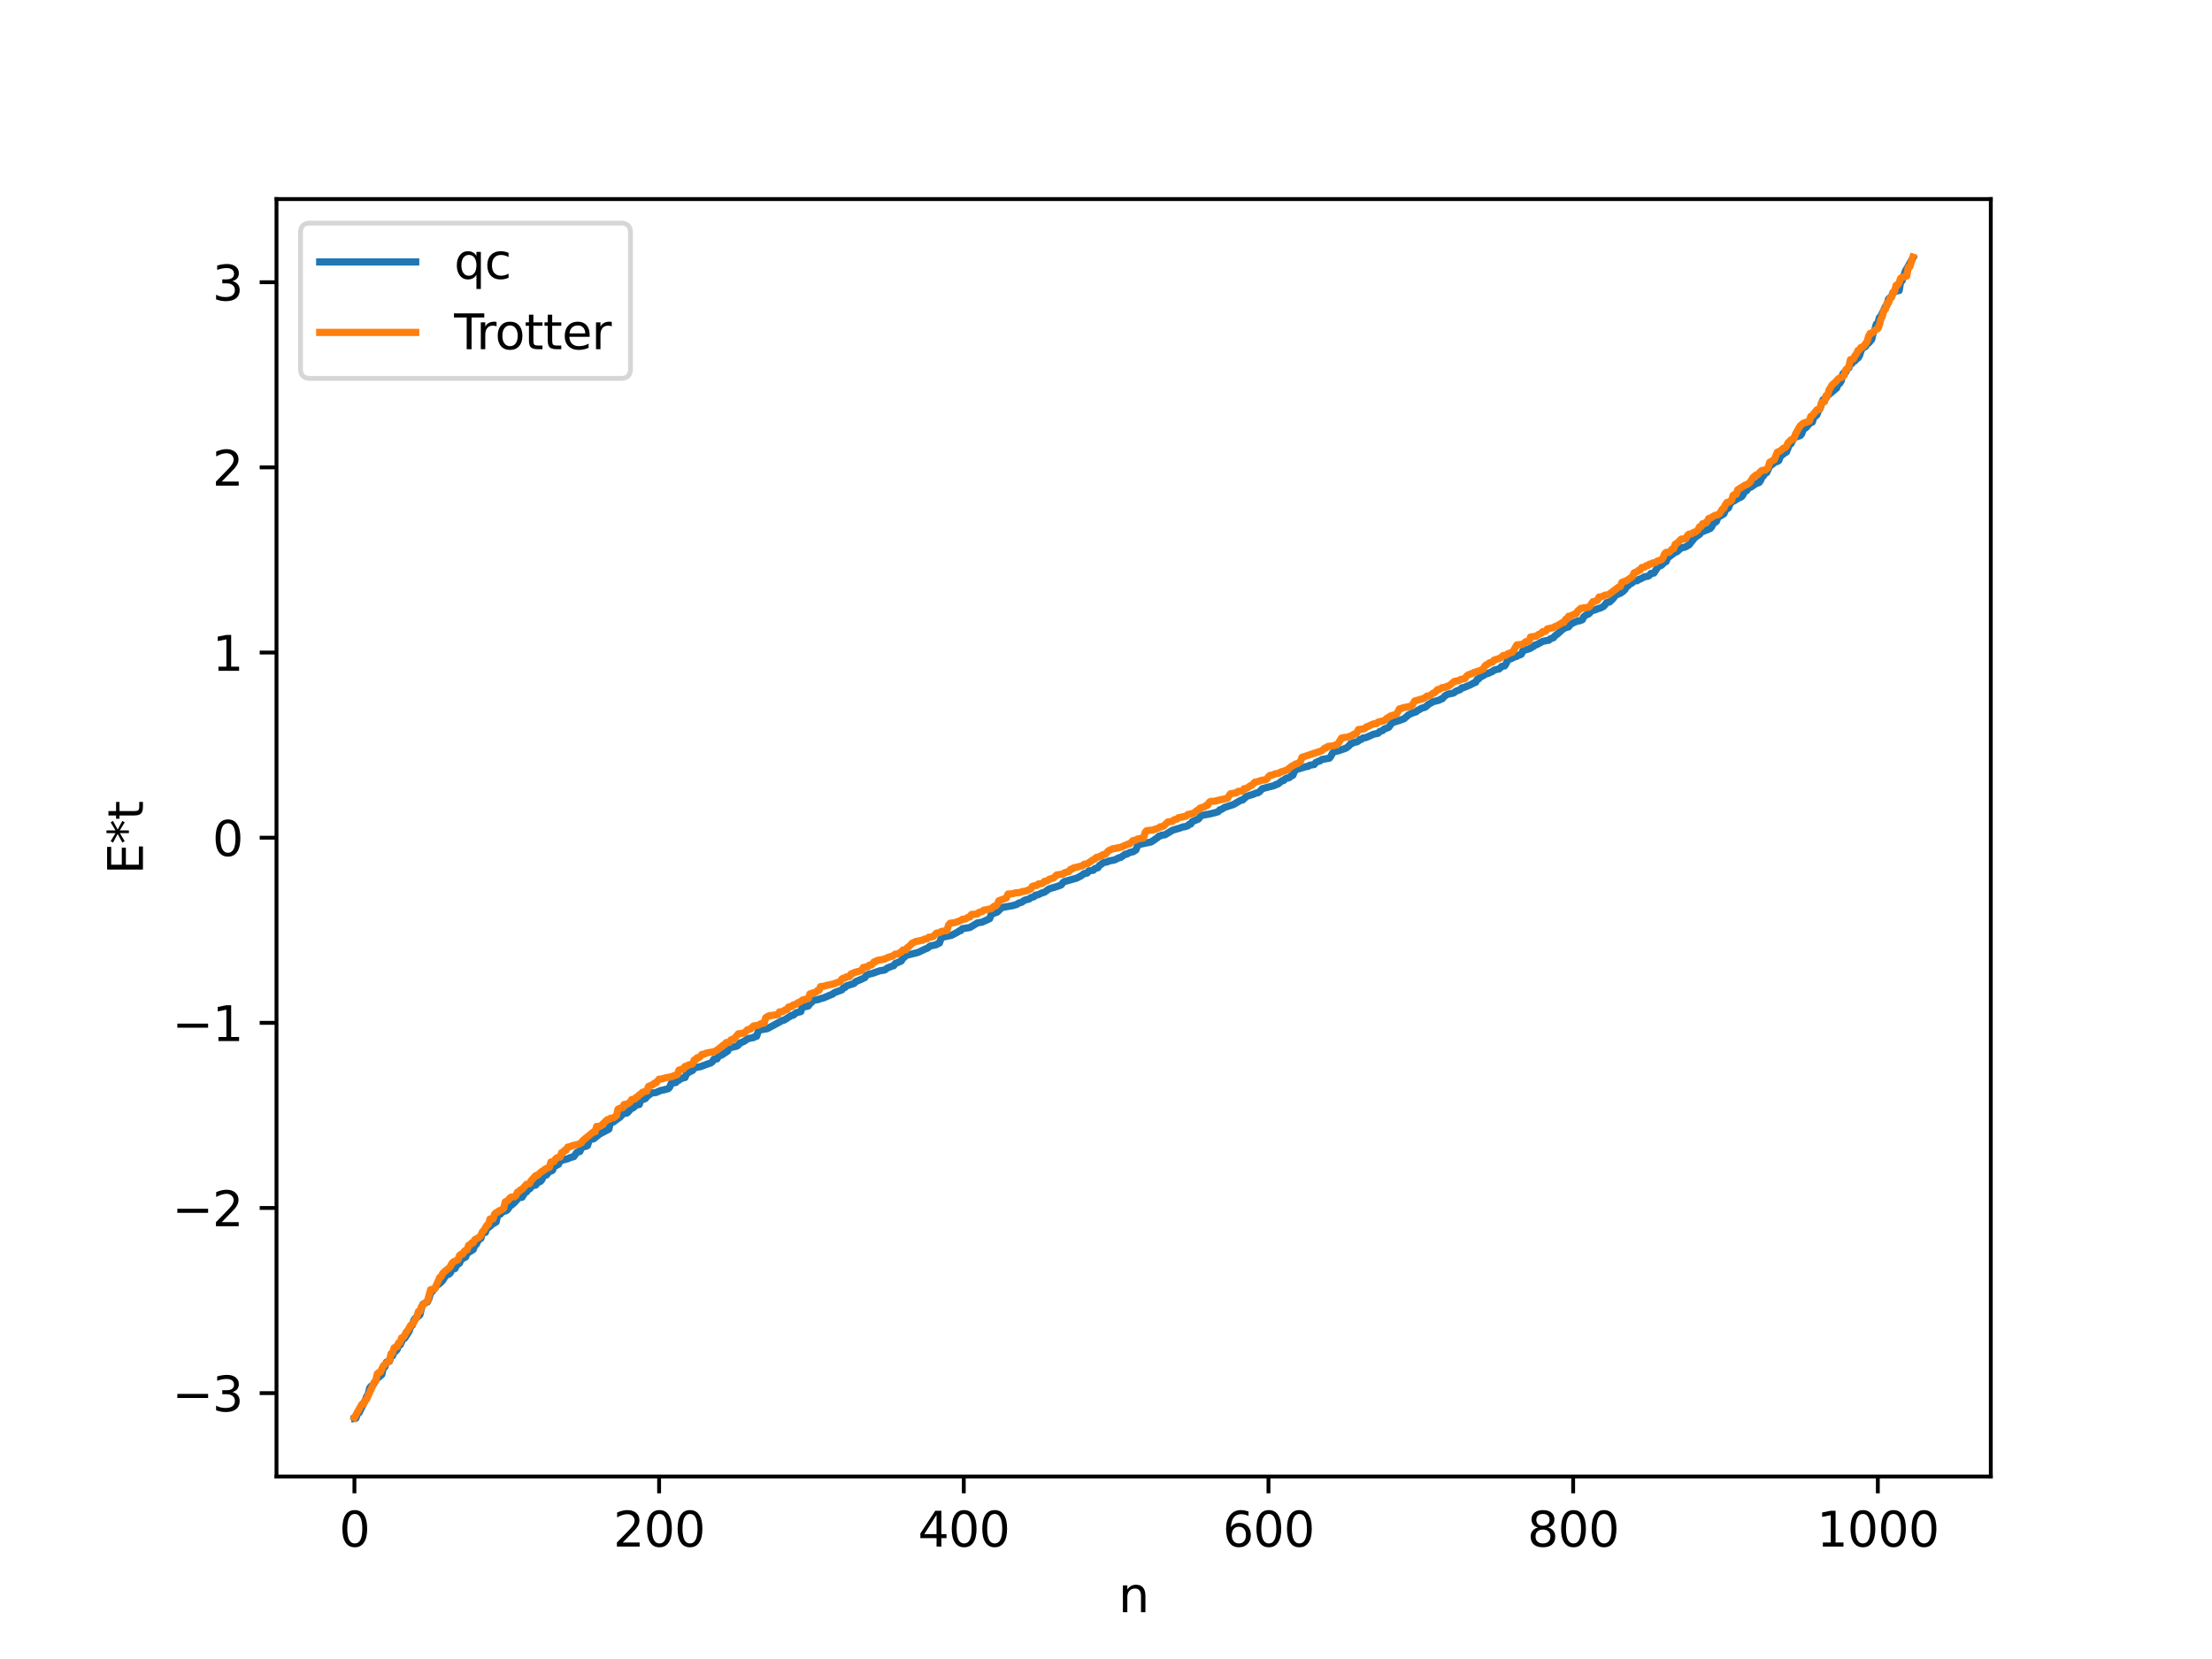 <?xml version="1.0" encoding="utf-8" standalone="no"?>
<!DOCTYPE svg PUBLIC "-//W3C//DTD SVG 1.1//EN"
  "http://www.w3.org/Graphics/SVG/1.1/DTD/svg11.dtd">
<svg xmlns:xlink="http://www.w3.org/1999/xlink" width="460.8pt" height="345.6pt" viewBox="0 0 460.8 345.6" xmlns="http://www.w3.org/2000/svg" version="1.1">
 <defs>
  <style type="text/css">*{stroke-linejoin: round; stroke-linecap: butt}</style>
 </defs>
 <g id="figure_1">
  <g id="patch_1">
   <path d="M 0 345.6 
L 460.8 345.6 
L 460.8 0 
L 0 0 
z
" style="fill: #ffffff"/>
  </g>
  <g id="axes_1">
   <g id="patch_2">
    <path d="M 57.6 307.584 
L 414.72 307.584 
L 414.72 41.472 
L 57.6 41.472 
z
" style="fill: #ffffff"/>
   </g>
   <g id="matplotlib.axis_1">
    <g id="xtick_1">
     <g id="line2d_1">
      <defs>
       <path id="m47022ada2e" d="M 0 0 
L 0 3.5 
" style="stroke: #000000; stroke-width: 0.8"/>
      </defs>
      <g>
       <use xlink:href="#m47022ada2e" x="73.833" y="307.584" style="stroke: #000000; stroke-width: 0.8"/>
      </g>
     </g>
     <g id="text_1">
      <!-- 0 -->
      <g transform="translate(70.651 322.182) scale(0.1 -0.1)">
       <defs>
        <path id="DejaVuSans-30" d="M 2034 4250 
Q 1547 4250 1301 3770 
Q 1056 3291 1056 2328 
Q 1056 1369 1301 889 
Q 1547 409 2034 409 
Q 2525 409 2770 889 
Q 3016 1369 3016 2328 
Q 3016 3291 2770 3770 
Q 2525 4250 2034 4250 
z
M 2034 4750 
Q 2819 4750 3233 4129 
Q 3647 3509 3647 2328 
Q 3647 1150 3233 529 
Q 2819 -91 2034 -91 
Q 1250 -91 836 529 
Q 422 1150 422 2328 
Q 422 3509 836 4129 
Q 1250 4750 2034 4750 
z
" transform="scale(0.016)"/>
       </defs>
       <use xlink:href="#DejaVuSans-30"/>
      </g>
     </g>
    </g>
    <g id="xtick_2">
     <g id="line2d_2">
      <g>
       <use xlink:href="#m47022ada2e" x="137.304" y="307.584" style="stroke: #000000; stroke-width: 0.8"/>
      </g>
     </g>
     <g id="text_2">
      <!-- 200 -->
      <g transform="translate(127.76 322.182) scale(0.1 -0.1)">
       <defs>
        <path id="DejaVuSans-32" d="M 1228 531 
L 3431 531 
L 3431 0 
L 469 0 
L 469 531 
Q 828 903 1448 1529 
Q 2069 2156 2228 2338 
Q 2531 2678 2651 2914 
Q 2772 3150 2772 3378 
Q 2772 3750 2511 3984 
Q 2250 4219 1831 4219 
Q 1534 4219 1204 4116 
Q 875 4013 500 3803 
L 500 4441 
Q 881 4594 1212 4672 
Q 1544 4750 1819 4750 
Q 2544 4750 2975 4387 
Q 3406 4025 3406 3419 
Q 3406 3131 3298 2873 
Q 3191 2616 2906 2266 
Q 2828 2175 2409 1742 
Q 1991 1309 1228 531 
z
" transform="scale(0.016)"/>
       </defs>
       <use xlink:href="#DejaVuSans-32"/>
       <use xlink:href="#DejaVuSans-30" x="63.623"/>
       <use xlink:href="#DejaVuSans-30" x="127.246"/>
      </g>
     </g>
    </g>
    <g id="xtick_3">
     <g id="line2d_3">
      <g>
       <use xlink:href="#m47022ada2e" x="200.775" y="307.584" style="stroke: #000000; stroke-width: 0.8"/>
      </g>
     </g>
     <g id="text_3">
      <!-- 400 -->
      <g transform="translate(191.231 322.182) scale(0.1 -0.1)">
       <defs>
        <path id="DejaVuSans-34" d="M 2419 4116 
L 825 1625 
L 2419 1625 
L 2419 4116 
z
M 2253 4666 
L 3047 4666 
L 3047 1625 
L 3713 1625 
L 3713 1100 
L 3047 1100 
L 3047 0 
L 2419 0 
L 2419 1100 
L 313 1100 
L 313 1709 
L 2253 4666 
z
" transform="scale(0.016)"/>
       </defs>
       <use xlink:href="#DejaVuSans-34"/>
       <use xlink:href="#DejaVuSans-30" x="63.623"/>
       <use xlink:href="#DejaVuSans-30" x="127.246"/>
      </g>
     </g>
    </g>
    <g id="xtick_4">
     <g id="line2d_4">
      <g>
       <use xlink:href="#m47022ada2e" x="264.246" y="307.584" style="stroke: #000000; stroke-width: 0.8"/>
      </g>
     </g>
     <g id="text_4">
      <!-- 600 -->
      <g transform="translate(254.702 322.182) scale(0.1 -0.1)">
       <defs>
        <path id="DejaVuSans-36" d="M 2113 2584 
Q 1688 2584 1439 2293 
Q 1191 2003 1191 1497 
Q 1191 994 1439 701 
Q 1688 409 2113 409 
Q 2538 409 2786 701 
Q 3034 994 3034 1497 
Q 3034 2003 2786 2293 
Q 2538 2584 2113 2584 
z
M 3366 4563 
L 3366 3988 
Q 3128 4100 2886 4159 
Q 2644 4219 2406 4219 
Q 1781 4219 1451 3797 
Q 1122 3375 1075 2522 
Q 1259 2794 1537 2939 
Q 1816 3084 2150 3084 
Q 2853 3084 3261 2657 
Q 3669 2231 3669 1497 
Q 3669 778 3244 343 
Q 2819 -91 2113 -91 
Q 1303 -91 875 529 
Q 447 1150 447 2328 
Q 447 3434 972 4092 
Q 1497 4750 2381 4750 
Q 2619 4750 2861 4703 
Q 3103 4656 3366 4563 
z
" transform="scale(0.016)"/>
       </defs>
       <use xlink:href="#DejaVuSans-36"/>
       <use xlink:href="#DejaVuSans-30" x="63.623"/>
       <use xlink:href="#DejaVuSans-30" x="127.246"/>
      </g>
     </g>
    </g>
    <g id="xtick_5">
     <g id="line2d_5">
      <g>
       <use xlink:href="#m47022ada2e" x="327.717" y="307.584" style="stroke: #000000; stroke-width: 0.8"/>
      </g>
     </g>
     <g id="text_5">
      <!-- 800 -->
      <g transform="translate(318.173 322.182) scale(0.1 -0.1)">
       <defs>
        <path id="DejaVuSans-38" d="M 2034 2216 
Q 1584 2216 1326 1975 
Q 1069 1734 1069 1313 
Q 1069 891 1326 650 
Q 1584 409 2034 409 
Q 2484 409 2743 651 
Q 3003 894 3003 1313 
Q 3003 1734 2745 1975 
Q 2488 2216 2034 2216 
z
M 1403 2484 
Q 997 2584 770 2862 
Q 544 3141 544 3541 
Q 544 4100 942 4425 
Q 1341 4750 2034 4750 
Q 2731 4750 3128 4425 
Q 3525 4100 3525 3541 
Q 3525 3141 3298 2862 
Q 3072 2584 2669 2484 
Q 3125 2378 3379 2068 
Q 3634 1759 3634 1313 
Q 3634 634 3220 271 
Q 2806 -91 2034 -91 
Q 1263 -91 848 271 
Q 434 634 434 1313 
Q 434 1759 690 2068 
Q 947 2378 1403 2484 
z
M 1172 3481 
Q 1172 3119 1398 2916 
Q 1625 2713 2034 2713 
Q 2441 2713 2670 2916 
Q 2900 3119 2900 3481 
Q 2900 3844 2670 4047 
Q 2441 4250 2034 4250 
Q 1625 4250 1398 4047 
Q 1172 3844 1172 3481 
z
" transform="scale(0.016)"/>
       </defs>
       <use xlink:href="#DejaVuSans-38"/>
       <use xlink:href="#DejaVuSans-30" x="63.623"/>
       <use xlink:href="#DejaVuSans-30" x="127.246"/>
      </g>
     </g>
    </g>
    <g id="xtick_6">
     <g id="line2d_6">
      <g>
       <use xlink:href="#m47022ada2e" x="391.188" y="307.584" style="stroke: #000000; stroke-width: 0.8"/>
      </g>
     </g>
     <g id="text_6">
      <!-- 1000 -->
      <g transform="translate(378.463 322.182) scale(0.1 -0.1)">
       <defs>
        <path id="DejaVuSans-31" d="M 794 531 
L 1825 531 
L 1825 4091 
L 703 3866 
L 703 4441 
L 1819 4666 
L 2450 4666 
L 2450 531 
L 3481 531 
L 3481 0 
L 794 0 
L 794 531 
z
" transform="scale(0.016)"/>
       </defs>
       <use xlink:href="#DejaVuSans-31"/>
       <use xlink:href="#DejaVuSans-30" x="63.623"/>
       <use xlink:href="#DejaVuSans-30" x="127.246"/>
       <use xlink:href="#DejaVuSans-30" x="190.869"/>
      </g>
     </g>
    </g>
    <g id="text_7">
     <!-- n -->
     <g transform="translate(232.991 335.861) scale(0.1 -0.1)">
      <defs>
       <path id="DejaVuSans-6e" d="M 3513 2113 
L 3513 0 
L 2938 0 
L 2938 2094 
Q 2938 2591 2744 2837 
Q 2550 3084 2163 3084 
Q 1697 3084 1428 2787 
Q 1159 2491 1159 1978 
L 1159 0 
L 581 0 
L 581 3500 
L 1159 3500 
L 1159 2956 
Q 1366 3272 1645 3428 
Q 1925 3584 2291 3584 
Q 2894 3584 3203 3211 
Q 3513 2838 3513 2113 
z
" transform="scale(0.016)"/>
      </defs>
      <use xlink:href="#DejaVuSans-6e"/>
     </g>
    </g>
   </g>
   <g id="matplotlib.axis_2">
    <g id="ytick_1">
     <g id="line2d_7">
      <defs>
       <path id="m5af8e2244c" d="M 0 0 
L -3.5 0 
" style="stroke: #000000; stroke-width: 0.8"/>
      </defs>
      <g>
       <use xlink:href="#m5af8e2244c" x="57.6" y="290.214" style="stroke: #000000; stroke-width: 0.8"/>
      </g>
     </g>
     <g id="text_8">
      <!-- −3 -->
      <g transform="translate(35.858 294.013) scale(0.1 -0.1)">
       <defs>
        <path id="DejaVuSans-2212" d="M 678 2272 
L 4684 2272 
L 4684 1741 
L 678 1741 
L 678 2272 
z
" transform="scale(0.016)"/>
        <path id="DejaVuSans-33" d="M 2597 2516 
Q 3050 2419 3304 2112 
Q 3559 1806 3559 1356 
Q 3559 666 3084 287 
Q 2609 -91 1734 -91 
Q 1441 -91 1130 -33 
Q 819 25 488 141 
L 488 750 
Q 750 597 1062 519 
Q 1375 441 1716 441 
Q 2309 441 2620 675 
Q 2931 909 2931 1356 
Q 2931 1769 2642 2001 
Q 2353 2234 1838 2234 
L 1294 2234 
L 1294 2753 
L 1863 2753 
Q 2328 2753 2575 2939 
Q 2822 3125 2822 3475 
Q 2822 3834 2567 4026 
Q 2313 4219 1838 4219 
Q 1578 4219 1281 4162 
Q 984 4106 628 3988 
L 628 4550 
Q 988 4650 1302 4700 
Q 1616 4750 1894 4750 
Q 2613 4750 3031 4423 
Q 3450 4097 3450 3541 
Q 3450 3153 3228 2886 
Q 3006 2619 2597 2516 
z
" transform="scale(0.016)"/>
       </defs>
       <use xlink:href="#DejaVuSans-2212"/>
       <use xlink:href="#DejaVuSans-33" x="83.789"/>
      </g>
     </g>
    </g>
    <g id="ytick_2">
     <g id="line2d_8">
      <g>
       <use xlink:href="#m5af8e2244c" x="57.6" y="251.644" style="stroke: #000000; stroke-width: 0.8"/>
      </g>
     </g>
     <g id="text_9">
      <!-- −2 -->
      <g transform="translate(35.858 255.443) scale(0.1 -0.1)">
       <use xlink:href="#DejaVuSans-2212"/>
       <use xlink:href="#DejaVuSans-32" x="83.789"/>
      </g>
     </g>
    </g>
    <g id="ytick_3">
     <g id="line2d_9">
      <g>
       <use xlink:href="#m5af8e2244c" x="57.6" y="213.074" style="stroke: #000000; stroke-width: 0.8"/>
      </g>
     </g>
     <g id="text_10">
      <!-- −1 -->
      <g transform="translate(35.858 216.874) scale(0.1 -0.1)">
       <use xlink:href="#DejaVuSans-2212"/>
       <use xlink:href="#DejaVuSans-31" x="83.789"/>
      </g>
     </g>
    </g>
    <g id="ytick_4">
     <g id="line2d_10">
      <g>
       <use xlink:href="#m5af8e2244c" x="57.6" y="174.505" style="stroke: #000000; stroke-width: 0.8"/>
      </g>
     </g>
     <g id="text_11">
      <!-- 0 -->
      <g transform="translate(44.237 178.304) scale(0.1 -0.1)">
       <use xlink:href="#DejaVuSans-30"/>
      </g>
     </g>
    </g>
    <g id="ytick_5">
     <g id="line2d_11">
      <g>
       <use xlink:href="#m5af8e2244c" x="57.6" y="135.935" style="stroke: #000000; stroke-width: 0.8"/>
      </g>
     </g>
     <g id="text_12">
      <!-- 1 -->
      <g transform="translate(44.237 139.734) scale(0.1 -0.1)">
       <use xlink:href="#DejaVuSans-31"/>
      </g>
     </g>
    </g>
    <g id="ytick_6">
     <g id="line2d_12">
      <g>
       <use xlink:href="#m5af8e2244c" x="57.6" y="97.365" style="stroke: #000000; stroke-width: 0.8"/>
      </g>
     </g>
     <g id="text_13">
      <!-- 2 -->
      <g transform="translate(44.237 101.165) scale(0.1 -0.1)">
       <use xlink:href="#DejaVuSans-32"/>
      </g>
     </g>
    </g>
    <g id="ytick_7">
     <g id="line2d_13">
      <g>
       <use xlink:href="#m5af8e2244c" x="57.6" y="58.796" style="stroke: #000000; stroke-width: 0.8"/>
      </g>
     </g>
     <g id="text_14">
      <!-- 3 -->
      <g transform="translate(44.237 62.595) scale(0.1 -0.1)">
       <use xlink:href="#DejaVuSans-33"/>
      </g>
     </g>
    </g>
    <g id="text_15">
     <!-- E*t -->
     <g transform="translate(29.778 182.148) rotate(-90) scale(0.1 -0.1)">
      <defs>
       <path id="DejaVuSans-45" d="M 628 4666 
L 3578 4666 
L 3578 4134 
L 1259 4134 
L 1259 2753 
L 3481 2753 
L 3481 2222 
L 1259 2222 
L 1259 531 
L 3634 531 
L 3634 0 
L 628 0 
L 628 4666 
z
" transform="scale(0.016)"/>
       <path id="DejaVuSans-2a" d="M 3009 3897 
L 1888 3291 
L 3009 2681 
L 2828 2375 
L 1778 3009 
L 1778 1831 
L 1422 1831 
L 1422 3009 
L 372 2375 
L 191 2681 
L 1313 3291 
L 191 3897 
L 372 4206 
L 1422 3572 
L 1422 4750 
L 1778 4750 
L 1778 3572 
L 2828 4206 
L 3009 3897 
z
" transform="scale(0.016)"/>
       <path id="DejaVuSans-74" d="M 1172 4494 
L 1172 3500 
L 2356 3500 
L 2356 3053 
L 1172 3053 
L 1172 1153 
Q 1172 725 1289 603 
Q 1406 481 1766 481 
L 2356 481 
L 2356 0 
L 1766 0 
Q 1100 0 847 248 
Q 594 497 594 1153 
L 594 3053 
L 172 3053 
L 172 3500 
L 594 3500 
L 594 4494 
L 1172 4494 
z
" transform="scale(0.016)"/>
      </defs>
      <use xlink:href="#DejaVuSans-45"/>
      <use xlink:href="#DejaVuSans-2a" x="63.184"/>
      <use xlink:href="#DejaVuSans-74" x="113.184"/>
     </g>
    </g>
   </g>
   <g id="line2d_14">
    <path d="M 73.833 295.488 
L 74.15 295.43 
L 74.467 294.5 
L 74.785 294.32 
L 76.054 291.792 
L 76.372 290.956 
L 76.689 290.479 
L 77.006 289.159 
L 77.324 288.75 
L 77.641 288.646 
L 78.593 287.061 
L 78.91 286.905 
L 79.545 286.344 
L 79.862 284.873 
L 80.18 284.761 
L 80.497 283.772 
L 80.815 283.611 
L 81.132 283.579 
L 81.449 282.577 
L 81.767 282.466 
L 82.084 281.692 
L 82.401 281.489 
L 82.719 281.149 
L 83.036 280.291 
L 83.353 280.174 
L 83.988 278.878 
L 84.305 278.774 
L 85.258 277.262 
L 85.575 276.211 
L 85.892 276.087 
L 86.21 275.025 
L 86.527 274.578 
L 87.162 274.2 
L 87.479 273.886 
L 87.796 272.522 
L 88.114 271.691 
L 89.066 271.195 
L 89.383 270.452 
L 89.7 269.4 
L 90.653 268.334 
L 90.97 267.733 
L 91.287 267.603 
L 91.922 267.06 
L 92.239 266.729 
L 92.874 265.661 
L 93.509 265.447 
L 93.826 265.15 
L 94.143 264.466 
L 94.461 264.299 
L 94.778 264.273 
L 95.096 263.605 
L 95.73 263.13 
L 96.048 262.376 
L 97 261.853 
L 97.317 261.059 
L 98.269 260.502 
L 98.586 260.292 
L 98.904 259.431 
L 99.221 259.207 
L 99.539 258.551 
L 99.856 258.172 
L 100.173 258.002 
L 100.491 256.927 
L 100.808 256.73 
L 101.125 256.724 
L 101.443 255.786 
L 101.76 255.715 
L 102.712 254.914 
L 103.347 254.566 
L 103.664 253.24 
L 104.299 252.885 
L 104.616 252.408 
L 105.251 252.284 
L 105.568 252.135 
L 105.886 251.801 
L 106.203 251.213 
L 106.52 251.076 
L 107.155 250.528 
L 108.107 249.473 
L 108.742 249.417 
L 109.377 248.413 
L 109.694 248.291 
L 110.011 247.757 
L 110.329 247.672 
L 110.963 246.951 
L 111.598 246.877 
L 111.915 246.4 
L 112.55 246.124 
L 112.867 245.796 
L 113.185 244.985 
L 113.82 244.78 
L 114.454 244.009 
L 114.772 243.964 
L 115.089 243.805 
L 115.406 243.039 
L 116.358 242.533 
L 116.676 241.826 
L 118.262 241.385 
L 118.897 241.114 
L 119.532 240.948 
L 120.167 240.055 
L 120.801 239.877 
L 121.119 239.159 
L 121.436 238.924 
L 122.071 238.791 
L 122.388 238.645 
L 122.705 237.627 
L 123.023 237.372 
L 123.658 237.238 
L 124.927 236.227 
L 126.831 235.232 
L 127.148 233.922 
L 127.783 233.725 
L 128.735 233.002 
L 129.053 232.814 
L 129.687 232.161 
L 130.005 231.921 
L 130.639 231.857 
L 131.591 230.833 
L 131.909 230.774 
L 132.543 230.201 
L 133.178 230.079 
L 133.496 229.154 
L 134.13 228.977 
L 134.448 228.847 
L 134.765 228.422 
L 135.4 227.953 
L 135.717 227.705 
L 136.669 227.586 
L 137.304 227.309 
L 137.621 227.173 
L 138.256 227.051 
L 139.208 226.789 
L 139.525 226.444 
L 139.843 225.662 
L 140.795 225.505 
L 141.112 225.055 
L 141.429 225.036 
L 141.747 224.681 
L 142.064 224.665 
L 142.381 224.485 
L 142.699 224.469 
L 143.016 223.689 
L 143.651 223.291 
L 144.286 222.983 
L 144.603 222.516 
L 145.238 222.317 
L 145.872 222.221 
L 147.459 221.634 
L 148.094 221.427 
L 148.411 221.158 
L 148.729 220.644 
L 149.363 220.593 
L 149.681 220.032 
L 150.315 219.795 
L 151.585 218.963 
L 151.902 218.309 
L 153.489 217.929 
L 153.806 217.702 
L 154.124 217.308 
L 154.758 217.035 
L 155.076 216.887 
L 155.71 216.423 
L 156.345 216.26 
L 156.98 216.146 
L 157.297 215.912 
L 157.615 215.888 
L 157.932 214.897 
L 158.249 214.565 
L 159.836 214.294 
L 163.01 212.566 
L 163.327 212.516 
L 164.914 211.515 
L 165.231 211.499 
L 165.866 210.968 
L 166.818 210.742 
L 167.135 209.799 
L 168.087 209.647 
L 168.405 209.539 
L 168.722 209.055 
L 169.039 208.853 
L 169.357 208.398 
L 170.309 208.263 
L 170.943 208.039 
L 171.578 207.872 
L 173.482 207.072 
L 173.8 206.79 
L 175.386 206.209 
L 175.704 205.777 
L 176.021 205.718 
L 176.339 205.374 
L 177.925 204.872 
L 178.243 204.496 
L 179.195 204.099 
L 180.147 203.665 
L 180.464 203.203 
L 180.781 202.993 
L 181.734 202.777 
L 183.32 202.221 
L 184.272 202.08 
L 184.907 201.621 
L 185.859 201.261 
L 186.177 201.177 
L 186.494 200.712 
L 187.129 200.468 
L 187.763 200.188 
L 188.081 199.616 
L 188.398 199.411 
L 188.715 199.037 
L 191.254 198.405 
L 192.841 197.653 
L 193.158 197.545 
L 193.793 197.065 
L 195.062 196.803 
L 195.38 196.547 
L 195.697 196.475 
L 196.015 195.567 
L 196.332 195.232 
L 198.236 194.843 
L 199.505 194.163 
L 199.823 193.922 
L 200.14 193.866 
L 200.458 193.461 
L 202.044 193.214 
L 203.631 192.248 
L 204.583 192.103 
L 206.17 191.366 
L 206.487 190.469 
L 207.757 189.993 
L 208.709 189.049 
L 210.93 188.669 
L 211.882 188.372 
L 212.2 188.135 
L 212.834 187.953 
L 213.469 187.513 
L 214.104 187.355 
L 214.421 187.265 
L 214.739 186.985 
L 215.373 186.819 
L 215.691 186.487 
L 216.325 186.372 
L 216.96 186.037 
L 217.595 185.859 
L 218.547 185.167 
L 220.451 184.589 
L 221.086 184.322 
L 221.403 183.886 
L 221.72 183.65 
L 224.259 182.941 
L 225.211 182.456 
L 225.846 181.971 
L 226.481 181.875 
L 226.798 181.434 
L 227.75 181.292 
L 228.067 180.943 
L 228.702 180.769 
L 229.02 180.309 
L 229.972 179.641 
L 230.606 179.567 
L 230.924 179.388 
L 232.193 179.136 
L 233.145 178.66 
L 233.462 178.625 
L 234.415 177.931 
L 234.732 177.93 
L 235.367 177.57 
L 236.001 177.453 
L 236.636 177.058 
L 236.953 176.233 
L 237.271 175.934 
L 238.54 175.664 
L 239.81 175.393 
L 241.079 174.53 
L 241.396 174.202 
L 241.714 174.155 
L 242.031 173.969 
L 242.666 173.913 
L 244.253 172.955 
L 245.205 172.673 
L 245.839 172.483 
L 246.474 172.244 
L 246.791 172.235 
L 247.426 172.018 
L 247.743 171.708 
L 248.061 171.655 
L 248.378 171.141 
L 249.648 170.633 
L 250.282 169.868 
L 251.869 169.587 
L 252.504 169.444 
L 253.139 169.288 
L 253.773 169.098 
L 254.091 168.7 
L 254.408 168.645 
L 255.043 168.216 
L 256.947 167.596 
L 258.534 166.678 
L 258.851 166.661 
L 259.486 166.08 
L 259.803 165.85 
L 261.072 165.464 
L 261.707 165.189 
L 262.024 165.159 
L 262.342 164.966 
L 262.977 164.289 
L 265.515 163.633 
L 265.833 163.399 
L 266.15 163.367 
L 267.102 162.628 
L 267.42 162.587 
L 267.737 162.251 
L 268.054 162.085 
L 268.372 162.066 
L 268.689 161.934 
L 269.006 161.584 
L 269.324 161.511 
L 269.641 160.768 
L 269.958 160.334 
L 271.545 159.868 
L 272.18 159.668 
L 272.497 159.654 
L 272.815 159.415 
L 273.767 159.271 
L 274.084 158.851 
L 274.719 158.563 
L 275.036 158.487 
L 275.353 158.217 
L 276.94 157.937 
L 277.258 157.51 
L 277.575 156.887 
L 277.892 156.615 
L 278.844 156.402 
L 279.479 156.167 
L 280.431 155.838 
L 281.066 155.33 
L 281.383 154.903 
L 281.7 154.861 
L 282.018 154.665 
L 282.653 154.548 
L 282.97 154.382 
L 283.287 154.063 
L 283.605 154.026 
L 283.922 153.743 
L 284.557 153.647 
L 286.143 152.949 
L 287.096 152.748 
L 287.413 152.387 
L 288.048 152.179 
L 288.365 151.849 
L 289 151.648 
L 289.317 151.495 
L 289.952 150.586 
L 291.539 150.075 
L 292.491 149.729 
L 293.443 148.901 
L 294.077 148.58 
L 295.029 148.275 
L 295.347 147.954 
L 295.664 147.841 
L 295.981 147.598 
L 296.934 147.299 
L 297.568 146.75 
L 298.52 146.184 
L 299.79 145.864 
L 300.107 145.645 
L 300.424 145.582 
L 301.059 144.911 
L 301.694 144.586 
L 302.646 144.415 
L 302.963 144.267 
L 303.281 143.987 
L 303.915 143.765 
L 304.233 143.621 
L 304.55 143.281 
L 304.867 143.257 
L 306.137 142.733 
L 306.772 142.416 
L 307.089 142.205 
L 307.406 142.146 
L 307.724 141.516 
L 308.041 141.424 
L 308.358 141.001 
L 308.676 140.922 
L 309.628 140.348 
L 309.945 140.305 
L 310.58 140.017 
L 310.897 139.888 
L 311.215 139.615 
L 311.849 139.426 
L 312.167 139.406 
L 312.484 139.196 
L 312.801 138.829 
L 313.436 138.723 
L 313.753 138.241 
L 314.071 137.517 
L 314.388 137.273 
L 314.705 137.262 
L 315.658 136.773 
L 315.975 136.742 
L 316.292 136.456 
L 316.61 136.437 
L 316.927 136.278 
L 317.244 135.576 
L 317.562 135.499 
L 317.879 135.287 
L 318.196 135.278 
L 318.831 135.038 
L 319.148 134.774 
L 319.466 134.669 
L 319.783 134.367 
L 320.1 134.313 
L 321.37 133.608 
L 322.322 133.412 
L 322.639 133.382 
L 322.957 133.072 
L 323.591 132.864 
L 323.909 132.469 
L 324.543 131.993 
L 325.496 131.12 
L 326.13 130.75 
L 326.765 130.59 
L 327.082 130.139 
L 327.717 129.734 
L 328.669 129.363 
L 328.986 129.351 
L 329.621 129.106 
L 329.939 128.465 
L 330.573 128.006 
L 330.891 127.919 
L 331.208 127.645 
L 331.525 127.206 
L 332.16 127.097 
L 332.795 126.824 
L 333.429 126.646 
L 334.064 126.323 
L 334.699 125.551 
L 335.334 125.383 
L 335.968 124.77 
L 336.603 123.948 
L 337.555 123.586 
L 338.19 123.136 
L 338.507 122.799 
L 338.824 122.272 
L 339.142 122.065 
L 339.459 121.641 
L 339.777 121.571 
L 340.094 121.357 
L 340.411 121.009 
L 341.046 120.979 
L 341.363 120.716 
L 341.681 120.639 
L 342.633 120.132 
L 343.267 120.055 
L 343.585 119.879 
L 343.902 119.461 
L 344.537 119.387 
L 345.489 117.931 
L 345.806 117.897 
L 346.124 117.738 
L 346.758 117.126 
L 347.076 117.001 
L 347.393 116.236 
L 348.98 115.032 
L 349.297 114.958 
L 350.249 114.119 
L 350.884 114.024 
L 351.836 113.531 
L 353.105 111.946 
L 354.058 111.312 
L 354.375 110.86 
L 356.279 110.096 
L 356.596 109.716 
L 356.914 109.035 
L 357.548 108.646 
L 357.866 107.796 
L 359.135 107.032 
L 359.453 106.232 
L 360.087 105.794 
L 360.405 104.959 
L 360.722 104.598 
L 361.357 104.258 
L 362.309 103.675 
L 362.626 103.586 
L 362.943 103.327 
L 363.578 102.199 
L 363.896 102.187 
L 364.213 101.706 
L 364.848 101.415 
L 365.482 100.959 
L 365.8 100.75 
L 366.434 100.531 
L 366.752 100.124 
L 367.069 99.345 
L 367.386 99.132 
L 367.704 98.539 
L 368.021 98.468 
L 368.656 97.149 
L 369.925 96.155 
L 370.243 96.14 
L 370.56 95.945 
L 370.877 95.08 
L 371.829 94.324 
L 372.147 94.167 
L 372.781 92.587 
L 373.099 92.426 
L 373.734 91.201 
L 374.686 90.849 
L 375.003 90.757 
L 375.32 90.401 
L 375.638 89.493 
L 376.272 89.029 
L 376.907 88.289 
L 377.224 88.025 
L 377.542 87.93 
L 377.859 86.889 
L 378.177 86.721 
L 378.494 86.413 
L 378.811 85.553 
L 379.129 85.167 
L 379.763 83.293 
L 380.398 82.907 
L 380.715 82.422 
L 382.62 80.821 
L 382.937 79.991 
L 383.254 79.862 
L 383.572 79.338 
L 383.889 77.909 
L 384.206 77.552 
L 384.524 77.518 
L 384.841 76.749 
L 385.158 76.641 
L 385.476 75.749 
L 385.793 75.735 
L 386.11 75.182 
L 386.428 75.165 
L 386.745 74.752 
L 387.062 74.589 
L 387.38 74.053 
L 387.697 73.071 
L 388.015 72.465 
L 388.332 72.368 
L 388.649 72.154 
L 388.967 71.52 
L 389.284 71.453 
L 389.919 70.698 
L 390.236 69.367 
L 390.553 68.679 
L 390.871 67.529 
L 391.188 67.346 
L 391.505 66.171 
L 391.823 65.876 
L 392.775 63.854 
L 393.092 63.6 
L 393.41 62.297 
L 394.044 61.737 
L 394.362 60.908 
L 395.314 60.546 
L 395.631 60.519 
L 395.948 58.644 
L 396.266 58.459 
L 396.9 56.517 
L 398.487 53.745 
L 398.487 53.745 
" clip-path="url(#pf84836e515)" style="fill: none; stroke: #1f77b4; stroke-width: 1.5; stroke-linecap: square"/>
   </g>
   <g id="line2d_15">
    <path d="M 73.833 295.331 
L 74.467 294.156 
L 75.42 292.49 
L 75.737 292.49 
L 76.054 291.717 
L 76.372 291.493 
L 77.958 287.937 
L 78.276 287.671 
L 78.593 286.191 
L 78.91 285.926 
L 79.228 285.855 
L 79.862 284.525 
L 80.497 283.957 
L 81.132 283.474 
L 81.449 282.014 
L 81.767 281.883 
L 82.084 280.808 
L 82.401 280.571 
L 82.719 280.571 
L 83.036 279.742 
L 83.353 279.64 
L 83.671 278.683 
L 83.988 278.617 
L 84.305 278.191 
L 84.623 277.474 
L 84.94 277.185 
L 85.575 276.046 
L 85.892 275.888 
L 86.844 274.347 
L 87.162 273.205 
L 87.479 273.205 
L 87.796 272.208 
L 88.431 271.508 
L 89.066 270.983 
L 89.7 268.653 
L 90.335 268.59 
L 90.653 268.332 
L 91.605 266.115 
L 91.922 265.921 
L 92.239 265.241 
L 92.874 264.672 
L 93.509 264.189 
L 93.826 263.827 
L 94.143 263.174 
L 94.461 262.867 
L 95.413 262.426 
L 95.73 261.524 
L 96.048 261.286 
L 96.365 261.286 
L 96.682 260.711 
L 97 260.457 
L 97.317 260.355 
L 97.634 259.399 
L 97.952 259.332 
L 98.269 258.906 
L 98.586 258.896 
L 98.904 258.249 
L 99.539 257.901 
L 99.856 257.729 
L 100.173 257.338 
L 100.491 256.604 
L 100.808 256.306 
L 101.443 255.223 
L 101.76 255.062 
L 102.077 253.94 
L 102.712 253.92 
L 103.029 252.923 
L 103.347 252.615 
L 103.664 252.506 
L 103.981 252.223 
L 104.299 252.145 
L 104.934 251.698 
L 105.251 250.371 
L 105.886 250.047 
L 106.203 249.569 
L 106.52 249.368 
L 107.155 249.306 
L 107.472 249.047 
L 107.79 248.333 
L 108.107 248.242 
L 108.424 247.864 
L 108.742 247.764 
L 109.694 246.699 
L 110.329 246.578 
L 110.646 245.956 
L 111.598 244.904 
L 111.915 244.864 
L 112.867 244.036 
L 113.185 243.889 
L 113.502 243.582 
L 114.454 243.141 
L 114.772 242.063 
L 115.406 242.002 
L 115.724 241.426 
L 116.041 241.172 
L 116.676 241.028 
L 116.993 240.114 
L 117.31 240.048 
L 117.628 239.621 
L 117.945 239.611 
L 118.262 238.964 
L 118.897 238.834 
L 119.215 238.66 
L 120.484 238.382 
L 121.119 238.054 
L 121.436 237.573 
L 123.658 235.782 
L 123.975 235.777 
L 124.292 234.655 
L 124.927 234.635 
L 125.244 234.47 
L 126.514 233.248 
L 126.831 233.221 
L 127.148 232.97 
L 127.783 232.86 
L 128.418 232.413 
L 128.735 231.087 
L 129.053 230.902 
L 129.687 230.762 
L 130.005 230.083 
L 130.639 230.021 
L 131.274 229.591 
L 131.591 229.058 
L 132.226 228.958 
L 132.543 228.579 
L 132.861 228.48 
L 133.178 228.071 
L 133.496 227.935 
L 133.813 227.546 
L 134.448 227.351 
L 134.765 227.294 
L 135.082 226.339 
L 136.034 225.927 
L 136.352 225.619 
L 136.669 225.579 
L 137.304 224.813 
L 137.939 224.751 
L 138.573 224.551 
L 139.843 224.297 
L 141.112 223.856 
L 141.429 222.939 
L 142.064 222.717 
L 142.381 222.717 
L 142.699 222.152 
L 143.016 222.141 
L 143.334 221.887 
L 144.286 221.624 
L 144.603 220.829 
L 144.92 220.763 
L 145.238 220.336 
L 145.555 220.326 
L 145.872 220.124 
L 146.19 219.679 
L 146.824 219.549 
L 147.142 219.375 
L 148.729 219.083 
L 149.363 218.769 
L 150.315 218.034 
L 150.633 217.737 
L 150.95 217.647 
L 151.267 217.189 
L 151.902 217.159 
L 152.22 216.653 
L 152.537 216.497 
L 152.854 216.493 
L 153.806 215.37 
L 155.076 215.185 
L 155.71 214.513 
L 156.345 214.354 
L 156.98 213.728 
L 157.932 213.575 
L 158.567 213.227 
L 159.201 213.128 
L 159.519 211.995 
L 160.153 211.617 
L 161.105 211.492 
L 162.058 211.354 
L 162.375 210.798 
L 163.01 210.736 
L 163.644 210.339 
L 163.962 210.306 
L 164.279 209.773 
L 164.914 209.673 
L 165.231 209.346 
L 165.866 209.195 
L 166.183 208.901 
L 166.818 208.65 
L 167.135 208.344 
L 168.405 208.009 
L 168.722 207.054 
L 169.357 206.828 
L 169.674 206.818 
L 169.991 206.642 
L 170.309 206.334 
L 170.626 206.294 
L 170.943 205.528 
L 171.578 205.466 
L 172.213 205.267 
L 173.482 205.012 
L 175.069 204.462 
L 175.386 203.927 
L 175.704 203.76 
L 176.021 203.729 
L 176.339 203.493 
L 176.973 203.432 
L 177.291 202.867 
L 177.608 202.856 
L 177.925 202.602 
L 179.512 202.168 
L 179.829 201.544 
L 180.781 201.387 
L 181.099 201.051 
L 181.416 201.041 
L 181.734 200.839 
L 182.051 200.394 
L 182.368 200.355 
L 182.686 200.09 
L 184.272 199.798 
L 184.907 199.484 
L 185.542 199.268 
L 185.859 199.226 
L 186.494 198.763 
L 187.129 198.735 
L 187.446 198.452 
L 187.763 198.362 
L 188.081 197.904 
L 188.715 197.874 
L 189.033 197.368 
L 189.35 197.212 
L 189.985 196.503 
L 190.937 196.066 
L 191.254 196.066 
L 191.889 195.9 
L 192.206 195.887 
L 192.524 195.64 
L 193.158 195.575 
L 193.476 195.228 
L 193.793 195.224 
L 194.428 195.069 
L 195.062 194.401 
L 195.697 194.29 
L 196.015 194.076 
L 196.649 193.942 
L 197.284 193.843 
L 197.601 192.71 
L 197.919 192.333 
L 198.871 192.195 
L 200.14 191.766 
L 200.458 191.513 
L 201.092 191.451 
L 201.727 191.055 
L 202.044 191.021 
L 202.362 190.502 
L 203.631 190.388 
L 203.948 190.061 
L 204.583 189.91 
L 204.9 189.617 
L 205.535 189.502 
L 206.487 189.296 
L 207.122 188.781 
L 207.439 188.724 
L 207.757 188.381 
L 208.074 187.637 
L 209.343 187.188 
L 209.661 187.05 
L 209.978 186.244 
L 210.93 186.182 
L 211.565 185.994 
L 212.517 185.927 
L 212.834 185.763 
L 213.786 185.59 
L 214.739 185.177 
L 215.056 184.642 
L 215.691 184.475 
L 216.008 184.444 
L 216.325 184.147 
L 216.96 184.06 
L 217.277 183.954 
L 217.595 183.582 
L 217.912 183.571 
L 218.229 183.441 
L 218.547 183.174 
L 219.499 182.883 
L 220.134 182.259 
L 221.403 182.102 
L 221.72 181.82 
L 222.672 181.555 
L 222.99 181.109 
L 223.307 181.071 
L 223.624 180.805 
L 224.577 180.589 
L 225.529 180.348 
L 225.846 180.031 
L 226.481 179.941 
L 227.75 179.078 
L 228.067 178.967 
L 228.385 178.619 
L 228.702 178.59 
L 229.02 178.409 
L 229.337 178.38 
L 229.654 178.083 
L 230.289 177.928 
L 230.924 177.218 
L 231.876 176.781 
L 232.193 176.781 
L 232.828 176.615 
L 233.462 176.507 
L 235.049 175.818 
L 235.367 175.784 
L 236.001 175.116 
L 236.636 175.005 
L 236.953 174.791 
L 237.588 174.658 
L 238.223 174.559 
L 238.54 173.426 
L 238.858 173.048 
L 240.127 172.91 
L 241.396 172.481 
L 241.714 172.228 
L 242.031 172.228 
L 242.348 172.115 
L 243.3 171.217 
L 244.253 171.103 
L 244.57 170.777 
L 245.205 170.625 
L 245.522 170.332 
L 246.157 170.217 
L 247.109 170.011 
L 247.426 169.691 
L 248.696 169.4 
L 249.33 168.838 
L 249.648 168.723 
L 249.965 168.352 
L 250.917 168.073 
L 251.234 167.797 
L 251.552 167.765 
L 251.869 167.176 
L 252.186 166.948 
L 253.139 166.897 
L 253.773 166.709 
L 255.677 166.305 
L 256.312 165.358 
L 257.581 165.16 
L 257.899 164.862 
L 258.851 164.775 
L 259.168 164.297 
L 259.486 164.287 
L 259.803 164.156 
L 260.438 163.699 
L 260.755 163.598 
L 261.39 162.941 
L 262.024 162.817 
L 262.977 162.508 
L 263.611 162.472 
L 263.929 162.27 
L 264.246 161.786 
L 264.563 161.521 
L 265.198 161.429 
L 265.515 161.228 
L 266.467 161.063 
L 266.785 160.835 
L 268.054 160.434 
L 269.006 159.682 
L 269.641 159.335 
L 269.958 159.124 
L 270.276 159.095 
L 270.91 158.643 
L 271.228 157.766 
L 275.353 156.404 
L 275.988 155.831 
L 276.305 155.813 
L 276.623 155.506 
L 277.892 155.334 
L 278.21 155.174 
L 278.527 155.17 
L 278.844 154.756 
L 279.479 153.742 
L 280.114 153.627 
L 280.748 153.546 
L 281.7 153.196 
L 282.018 152.944 
L 282.335 152.944 
L 282.653 152.664 
L 282.97 151.987 
L 284.239 151.818 
L 284.557 151.492 
L 286.143 150.796 
L 286.778 150.726 
L 287.096 150.407 
L 288.365 150.127 
L 289 149.553 
L 289.317 149.439 
L 289.634 149.159 
L 290.904 148.788 
L 291.539 147.663 
L 291.856 147.641 
L 292.173 147.465 
L 293.76 147.151 
L 294.077 147.051 
L 294.712 146.028 
L 296.616 145.49 
L 297.251 145.013 
L 297.568 145.002 
L 297.886 144.872 
L 298.52 144.415 
L 298.838 144.313 
L 299.472 143.656 
L 299.79 143.646 
L 300.424 143.252 
L 301.059 143.187 
L 301.377 142.985 
L 301.694 142.964 
L 302.329 142.501 
L 302.963 141.943 
L 303.915 141.778 
L 304.233 141.551 
L 305.185 141.359 
L 305.502 140.867 
L 305.82 140.602 
L 306.772 140.257 
L 307.089 140.071 
L 307.406 140.05 
L 307.724 139.839 
L 308.041 139.81 
L 308.676 139.514 
L 308.993 139.358 
L 309.31 138.762 
L 309.628 138.481 
L 309.945 138.374 
L 310.262 138.073 
L 310.897 137.938 
L 311.215 137.518 
L 312.484 137.119 
L 313.119 136.57 
L 313.753 136.508 
L 314.071 136.203 
L 315.023 135.885 
L 315.34 135.471 
L 315.975 134.353 
L 316.927 134.261 
L 317.244 134.189 
L 317.879 133.659 
L 318.514 133.584 
L 318.831 132.702 
L 320.1 132.515 
L 320.418 132.207 
L 321.053 131.936 
L 321.37 131.586 
L 322.005 131.493 
L 322.322 131.029 
L 322.957 130.869 
L 323.591 130.765 
L 323.909 130.526 
L 324.226 130.457 
L 325.496 129.689 
L 325.813 129.661 
L 326.13 129.015 
L 326.448 128.955 
L 326.765 128.379 
L 327.082 128.356 
L 328.034 127.908 
L 328.352 127.866 
L 328.669 127.286 
L 329.304 126.744 
L 329.939 126.621 
L 330.891 126.516 
L 331.208 126.282 
L 331.843 125.32 
L 332.16 125.303 
L 332.795 125.028 
L 333.112 124.371 
L 333.747 124.279 
L 334.381 123.968 
L 335.016 123.924 
L 337.238 122.266 
L 337.555 122.176 
L 337.872 121.317 
L 338.824 120.972 
L 339.777 120.326 
L 340.094 120.073 
L 340.411 119.323 
L 341.046 119.089 
L 341.363 118.788 
L 341.681 118.748 
L 341.998 118.233 
L 342.633 118.135 
L 342.95 117.834 
L 343.267 117.824 
L 343.585 117.539 
L 343.902 117.511 
L 344.22 117.285 
L 344.854 117.224 
L 345.172 116.918 
L 346.124 116.6 
L 346.441 116.186 
L 346.758 115.37 
L 347.076 115.068 
L 347.71 115.056 
L 348.345 114.374 
L 348.662 114.299 
L 348.98 113.363 
L 349.297 113.231 
L 350.249 112.301 
L 351.201 112.209 
L 351.519 111.558 
L 351.836 111.276 
L 352.471 111.172 
L 352.788 110.909 
L 353.105 110.869 
L 353.74 110.376 
L 354.058 109.73 
L 354.375 109.671 
L 354.692 109.094 
L 355.01 109.071 
L 355.644 108.623 
L 355.962 108.001 
L 356.279 107.94 
L 357.231 107.374 
L 357.866 107.231 
L 358.183 107.021 
L 358.818 106.018 
L 359.135 105.845 
L 359.453 105.087 
L 359.77 104.654 
L 360.087 104.64 
L 360.722 104.223 
L 361.039 103.186 
L 361.357 103.002 
L 361.674 102.981 
L 361.991 102.032 
L 363.578 101.041 
L 363.896 100.961 
L 364.53 100.523 
L 365.165 99.503 
L 365.8 98.948 
L 366.117 98.919 
L 366.752 98.226 
L 367.069 98 
L 367.704 97.939 
L 368.339 97.418 
L 368.656 96.303 
L 369.608 95.772 
L 370.243 94.198 
L 370.877 93.946 
L 371.512 93.367 
L 371.829 93.28 
L 372.147 92.988 
L 372.464 92.273 
L 373.099 91.624 
L 373.416 91.584 
L 373.734 91.304 
L 374.051 90.386 
L 375.003 88.719 
L 375.638 88.174 
L 376.907 87.736 
L 377.224 86.733 
L 377.542 86.56 
L 378.177 85.761 
L 378.494 85.369 
L 378.811 85.355 
L 379.129 85.11 
L 379.446 83.901 
L 379.763 83.717 
L 380.081 83.696 
L 380.398 82.42 
L 380.715 82.402 
L 381.033 81.238 
L 381.667 80.186 
L 382.302 79.634 
L 382.937 78.941 
L 383.254 78.715 
L 383.572 78.674 
L 384.206 78.133 
L 384.524 77.018 
L 384.841 76.801 
L 385.158 76.355 
L 385.476 74.913 
L 386.11 74.771 
L 386.428 74.082 
L 386.745 73.703 
L 387.062 72.988 
L 387.38 72.853 
L 387.697 72.34 
L 388.015 72.275 
L 388.332 72.019 
L 388.967 71.101 
L 389.284 70.015 
L 389.601 69.435 
L 389.919 69.435 
L 390.236 69.216 
L 390.553 68.805 
L 391.188 68.451 
L 391.505 67.737 
L 391.823 66.476 
L 392.14 65.825 
L 392.458 64.616 
L 392.775 64.432 
L 393.092 63.135 
L 393.41 63.117 
L 393.727 62.15 
L 394.044 61.954 
L 394.362 60.902 
L 394.679 60.677 
L 394.996 59.431 
L 395.314 59.389 
L 395.631 58.828 
L 395.948 57.963 
L 396.266 57.753 
L 396.583 57.733 
L 396.9 57.516 
L 397.218 57.516 
L 397.535 55.628 
L 397.853 55.562 
L 398.487 53.568 
L 398.487 53.568 
" clip-path="url(#pf84836e515)" style="fill: none; stroke: #ff7f0e; stroke-width: 1.5; stroke-linecap: square"/>
   </g>
   <g id="patch_3">
    <path d="M 57.6 307.584 
L 57.6 41.472 
" style="fill: none; stroke: #000000; stroke-width: 0.8; stroke-linejoin: miter; stroke-linecap: square"/>
   </g>
   <g id="patch_4">
    <path d="M 414.72 307.584 
L 414.72 41.472 
" style="fill: none; stroke: #000000; stroke-width: 0.8; stroke-linejoin: miter; stroke-linecap: square"/>
   </g>
   <g id="patch_5">
    <path d="M 57.6 307.584 
L 414.72 307.584 
" style="fill: none; stroke: #000000; stroke-width: 0.8; stroke-linejoin: miter; stroke-linecap: square"/>
   </g>
   <g id="patch_6">
    <path d="M 57.6 41.472 
L 414.72 41.472 
" style="fill: none; stroke: #000000; stroke-width: 0.8; stroke-linejoin: miter; stroke-linecap: square"/>
   </g>
   <g id="legend_1">
    <g id="patch_7">
     <path d="M 64.6 78.828 
L 129.342 78.828 
Q 131.342 78.828 131.342 76.828 
L 131.342 48.472 
Q 131.342 46.472 129.342 46.472 
L 64.6 46.472 
Q 62.6 46.472 62.6 48.472 
L 62.6 76.828 
Q 62.6 78.828 64.6 78.828 
z
" style="fill: #ffffff; opacity: 0.8; stroke: #cccccc; stroke-linejoin: miter"/>
    </g>
    <g id="line2d_16">
     <path d="M 66.6 54.57 
L 76.6 54.57 
L 86.6 54.57 
" style="fill: none; stroke: #1f77b4; stroke-width: 1.5; stroke-linecap: square"/>
    </g>
    <g id="text_16">
     <!-- qc -->
     <g transform="translate(94.6 58.07) scale(0.1 -0.1)">
      <defs>
       <path id="DejaVuSans-71" d="M 947 1747 
Q 947 1113 1208 752 
Q 1469 391 1925 391 
Q 2381 391 2643 752 
Q 2906 1113 2906 1747 
Q 2906 2381 2643 2742 
Q 2381 3103 1925 3103 
Q 1469 3103 1208 2742 
Q 947 2381 947 1747 
z
M 2906 525 
Q 2725 213 2448 61 
Q 2172 -91 1784 -91 
Q 1150 -91 751 415 
Q 353 922 353 1747 
Q 353 2572 751 3078 
Q 1150 3584 1784 3584 
Q 2172 3584 2448 3432 
Q 2725 3281 2906 2969 
L 2906 3500 
L 3481 3500 
L 3481 -1331 
L 2906 -1331 
L 2906 525 
z
" transform="scale(0.016)"/>
       <path id="DejaVuSans-63" d="M 3122 3366 
L 3122 2828 
Q 2878 2963 2633 3030 
Q 2388 3097 2138 3097 
Q 1578 3097 1268 2742 
Q 959 2388 959 1747 
Q 959 1106 1268 751 
Q 1578 397 2138 397 
Q 2388 397 2633 464 
Q 2878 531 3122 666 
L 3122 134 
Q 2881 22 2623 -34 
Q 2366 -91 2075 -91 
Q 1284 -91 818 406 
Q 353 903 353 1747 
Q 353 2603 823 3093 
Q 1294 3584 2113 3584 
Q 2378 3584 2631 3529 
Q 2884 3475 3122 3366 
z
" transform="scale(0.016)"/>
      </defs>
      <use xlink:href="#DejaVuSans-71"/>
      <use xlink:href="#DejaVuSans-63" x="63.477"/>
     </g>
    </g>
    <g id="line2d_17">
     <path d="M 66.6 69.249 
L 76.6 69.249 
L 86.6 69.249 
" style="fill: none; stroke: #ff7f0e; stroke-width: 1.5; stroke-linecap: square"/>
    </g>
    <g id="text_17">
     <!-- Trotter -->
     <g transform="translate(94.6 72.749) scale(0.1 -0.1)">
      <defs>
       <path id="DejaVuSans-54" d="M -19 4666 
L 3928 4666 
L 3928 4134 
L 2272 4134 
L 2272 0 
L 1638 0 
L 1638 4134 
L -19 4134 
L -19 4666 
z
" transform="scale(0.016)"/>
       <path id="DejaVuSans-72" d="M 2631 2963 
Q 2534 3019 2420 3045 
Q 2306 3072 2169 3072 
Q 1681 3072 1420 2755 
Q 1159 2438 1159 1844 
L 1159 0 
L 581 0 
L 581 3500 
L 1159 3500 
L 1159 2956 
Q 1341 3275 1631 3429 
Q 1922 3584 2338 3584 
Q 2397 3584 2469 3576 
Q 2541 3569 2628 3553 
L 2631 2963 
z
" transform="scale(0.016)"/>
       <path id="DejaVuSans-6f" d="M 1959 3097 
Q 1497 3097 1228 2736 
Q 959 2375 959 1747 
Q 959 1119 1226 758 
Q 1494 397 1959 397 
Q 2419 397 2687 759 
Q 2956 1122 2956 1747 
Q 2956 2369 2687 2733 
Q 2419 3097 1959 3097 
z
M 1959 3584 
Q 2709 3584 3137 3096 
Q 3566 2609 3566 1747 
Q 3566 888 3137 398 
Q 2709 -91 1959 -91 
Q 1206 -91 779 398 
Q 353 888 353 1747 
Q 353 2609 779 3096 
Q 1206 3584 1959 3584 
z
" transform="scale(0.016)"/>
       <path id="DejaVuSans-65" d="M 3597 1894 
L 3597 1613 
L 953 1613 
Q 991 1019 1311 708 
Q 1631 397 2203 397 
Q 2534 397 2845 478 
Q 3156 559 3463 722 
L 3463 178 
Q 3153 47 2828 -22 
Q 2503 -91 2169 -91 
Q 1331 -91 842 396 
Q 353 884 353 1716 
Q 353 2575 817 3079 
Q 1281 3584 2069 3584 
Q 2775 3584 3186 3129 
Q 3597 2675 3597 1894 
z
M 3022 2063 
Q 3016 2534 2758 2815 
Q 2500 3097 2075 3097 
Q 1594 3097 1305 2825 
Q 1016 2553 972 2059 
L 3022 2063 
z
" transform="scale(0.016)"/>
      </defs>
      <use xlink:href="#DejaVuSans-54"/>
      <use xlink:href="#DejaVuSans-72" x="46.334"/>
      <use xlink:href="#DejaVuSans-6f" x="85.197"/>
      <use xlink:href="#DejaVuSans-74" x="146.379"/>
      <use xlink:href="#DejaVuSans-74" x="185.588"/>
      <use xlink:href="#DejaVuSans-65" x="224.797"/>
      <use xlink:href="#DejaVuSans-72" x="286.32"/>
     </g>
    </g>
   </g>
  </g>
 </g>
 <defs>
  <clipPath id="pf84836e515">
   <rect x="57.6" y="41.472" width="357.12" height="266.112"/>
  </clipPath>
 </defs>
</svg>
